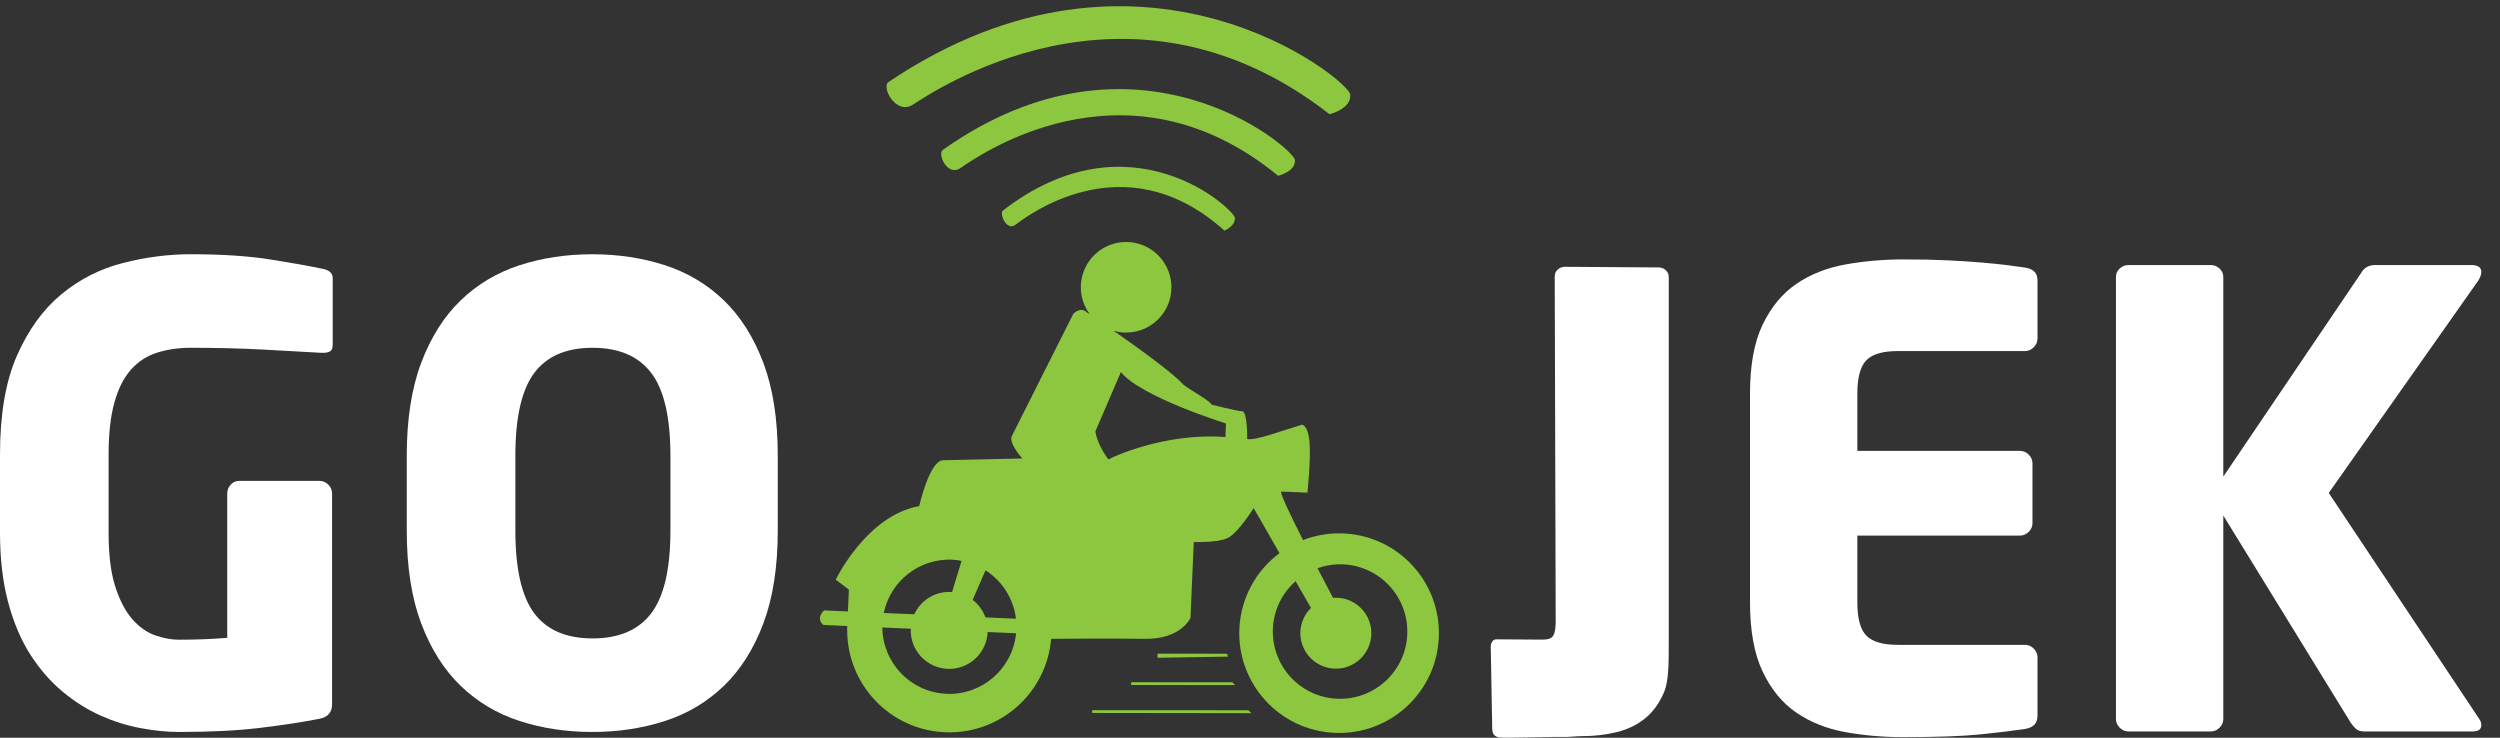 <?xml version="1.0" encoding="UTF-8" standalone="no"?>
<svg width="122px" height="36px" viewBox="0 0 122 36" version="1.1" xmlns="http://www.w3.org/2000/svg" xmlns:xlink="http://www.w3.org/1999/xlink">
    <rect x="0" y="0" width="122" height="36" fill="#333333" stroke="none"/>
    <!-- Generator: Sketch 3.6 (26304) - http://www.bohemiancoding.com/sketch -->
    <title>Group 2</title>
    <desc>Created with Sketch.</desc>
    <defs></defs>
    <g id="V5_Home" stroke="none" stroke-width="1" fill="none" fill-rule="evenodd">
        <g transform="translate(-659, -15)" id="Group-2">
            <g transform="translate(659, 15)">
                <path d="M65.558,26.032 C64.864,26.001 64.197,26.12 63.588,26.355 C62.959,25.112 62.418,23.983 62.533,23.988 C62.788,23.999 63.802,24.042 63.802,24.042 C63.802,24.042 63.972,22.473 63.907,21.607 C63.843,20.739 63.539,20.725 63.539,20.725 L62.403,21.082 C61.063,21.535 60.863,21.423 60.863,21.423 C60.863,21.423 60.879,20.084 60.626,20.072 C60.371,20.062 59.131,19.749 59.131,19.749 C59.026,19.545 58.193,19.104 57.758,18.779 C57.27,18.226 55.574,16.999 54.349,16.144 C54.512,16.19 54.683,16.22 54.861,16.227 C56.079,16.28 57.111,15.334 57.164,14.115 C57.215,12.895 56.27,11.864 55.051,11.811 C53.83,11.757 52.799,12.704 52.746,13.923 C52.724,14.451 52.89,14.943 53.182,15.338 C53.073,15.266 53.014,15.225 53.014,15.225 C52.721,14.958 52.381,15.31 52.381,15.31 C52.381,15.31 49.545,20.935 49.377,21.283 C49.209,21.631 49.889,22.373 49.889,22.373 L46.02,22.459 C45.357,22.482 44.856,24.699 44.856,24.699 C42.293,25.149 40.782,28.288 40.782,28.288 L41.425,28.773 L41.378,29.838 L40.21,29.788 C39.785,30.225 40.18,30.498 40.18,30.498 L41.346,30.549 L41.346,30.569 L41.338,30.752 L41.343,30.752 C41.34,33.409 43.433,35.618 46.113,35.734 C48.795,35.849 51.072,33.826 51.296,31.175 C51.834,31.17 54.29,31.152 55.866,31.175 C57.646,31.201 58.096,30.153 58.096,30.153 L58.256,26.448 C58.256,26.448 59.374,26.497 59.894,26.264 C60.41,26.032 61.179,24.795 61.179,24.795 L62.439,26.993 C61.306,27.837 60.548,29.166 60.481,30.687 C60.365,33.375 62.45,35.647 65.137,35.764 C67.825,35.881 70.099,33.796 70.214,31.107 C70.33,28.42 68.244,26.147 65.558,26.032 L65.558,26.032 Z M48.094,27.83 C48.9,28.349 49.461,29.206 49.579,30.193 L48.089,30.128 C47.967,29.787 47.75,29.492 47.466,29.275 L48.094,27.83 Z M46.472,27.313 C46.626,27.32 46.775,27.341 46.924,27.37 L46.46,28.893 C46.44,28.89 46.423,28.889 46.403,28.887 C45.619,28.853 44.925,29.306 44.616,29.977 L43.127,29.913 C43.45,28.37 44.845,27.242 46.472,27.313 L46.472,27.313 Z M46.189,33.858 C44.44,33.782 43.076,32.349 43.058,30.622 L44.446,30.682 C44.4,31.719 45.205,32.594 46.24,32.64 C47.278,32.684 48.153,31.88 48.197,30.843 L49.585,30.904 C49.418,32.624 47.935,33.933 46.189,33.858 L46.189,33.858 Z M59.801,21.328 C56.809,21.095 54.212,22.356 54.212,22.356 C54.212,22.356 54.124,22.476 54.034,22.349 C53.512,21.606 53.454,21.052 53.454,21.052 L54.7,18.156 C55.663,19.368 59.829,20.666 59.829,20.666 L59.801,21.328 Z M65.254,34.098 C63.444,34.02 62.04,32.488 62.117,30.678 C62.157,29.75 62.581,28.931 63.226,28.362 L63.976,29.667 C63.674,29.964 63.48,30.37 63.459,30.825 C63.419,31.78 64.161,32.587 65.117,32.629 C66.071,32.671 66.878,31.929 66.92,30.976 C66.962,30.019 66.219,29.21 65.264,29.17 C65.193,29.166 65.122,29.17 65.052,29.175 C64.877,28.844 64.603,28.321 64.295,27.729 C64.681,27.592 65.101,27.522 65.538,27.541 C67.348,27.618 68.752,29.15 68.674,30.96 C68.595,32.772 67.064,34.176 65.254,34.098 L65.254,34.098 Z" id="Fill-1" fill="#8DC63F"></path>
                <path d="M16.114,17.141 C16.032,17.192 15.919,17.217 15.777,17.217 L15.685,17.217 C14.949,17.177 14.031,17.126 12.928,17.064 C11.825,17.002 10.62,16.972 9.313,16.972 C8.701,16.972 8.144,17.054 7.643,17.217 C7.142,17.381 6.719,17.662 6.372,18.06 C6.025,18.458 5.76,18.994 5.576,19.668 C5.391,20.342 5.3,21.179 5.3,22.18 L5.3,26.009 C5.3,27.071 5.407,27.939 5.621,28.614 C5.837,29.287 6.111,29.819 6.449,30.207 C6.786,30.594 7.158,30.859 7.567,31.003 C7.975,31.146 8.364,31.218 8.731,31.218 C9.568,31.218 10.355,31.187 11.089,31.126 L11.089,24.079 C11.089,23.917 11.146,23.773 11.258,23.651 C11.37,23.528 11.508,23.467 11.672,23.467 L15.593,23.467 C15.756,23.467 15.899,23.528 16.022,23.651 C16.144,23.773 16.205,23.917 16.205,24.079 L16.205,34.373 C16.205,34.76 16.001,34.996 15.593,35.076 C14.755,35.241 13.785,35.388 12.683,35.521 C11.58,35.654 10.262,35.72 8.731,35.72 C8.159,35.72 7.541,35.658 6.877,35.536 C6.214,35.414 5.56,35.209 4.917,34.924 C4.274,34.638 3.655,34.249 3.064,33.76 C2.471,33.269 1.946,32.667 1.486,31.952 C1.027,31.238 0.664,30.385 0.399,29.394 C0.133,28.404 4.5e-05,27.265 4.5e-05,25.979 L4.5e-05,22.181 C4.5e-05,20.22 0.275,18.611 0.827,17.356 C1.379,16.1 2.098,15.104 2.987,14.368 C3.875,13.633 4.876,13.122 5.989,12.837 C7.102,12.551 8.21,12.407 9.313,12.407 C10.845,12.407 12.152,12.495 13.234,12.668 C14.316,12.842 15.143,12.99 15.716,13.112 C16.063,13.174 16.236,13.327 16.236,13.571 L16.236,16.819 C16.236,16.982 16.195,17.09 16.114,17.141" id="Fill-3" fill="#FFFFFF"></path>
                <path d="M37.955,25.887 C37.955,27.663 37.721,29.176 37.252,30.421 C36.783,31.667 36.141,32.683 35.326,33.469 C34.51,34.255 33.552,34.827 32.45,35.184 C31.35,35.541 30.167,35.72 28.903,35.72 C27.639,35.72 26.456,35.541 25.355,35.184 C24.254,34.827 23.296,34.255 22.48,33.469 C21.665,32.683 21.023,31.666 20.554,30.421 C20.084,29.175 19.85,27.663 19.85,25.887 L19.85,22.241 C19.85,20.464 20.085,18.953 20.554,17.707 C21.023,16.463 21.665,15.446 22.48,14.659 C23.296,13.874 24.254,13.301 25.355,12.944 C26.456,12.587 27.639,12.408 28.903,12.408 C30.167,12.408 31.35,12.587 32.45,12.944 C33.551,13.301 34.51,13.874 35.326,14.659 C36.141,15.446 36.783,16.463 37.252,17.707 C37.721,18.953 37.955,20.464 37.955,22.241 L37.955,25.887 Z M32.717,22.233 C32.717,20.367 32.405,19.023 31.783,18.202 C31.159,17.383 30.205,16.972 28.918,16.972 C27.631,16.972 26.682,17.383 26.069,18.202 C25.457,19.023 25.15,20.367 25.15,22.233 L25.15,25.895 C25.15,27.761 25.457,29.105 26.069,29.926 C26.682,30.745 27.631,31.155 28.918,31.155 C30.205,31.155 31.159,30.745 31.783,29.926 C32.405,29.105 32.717,27.761 32.717,25.895 L32.717,22.233 Z" id="Fill-5" fill="#FFFFFF"></path>
                <path d="M98.817,35.573 C98.286,35.655 97.577,35.742 96.688,35.834 C95.8,35.926 94.529,35.972 92.875,35.972 C91.894,35.972 90.952,35.89 90.051,35.727 C89.148,35.564 88.352,35.247 87.664,34.777 C86.975,34.307 86.427,33.639 86.016,32.77 C85.605,31.903 85.4,30.775 85.4,29.386 L85.4,19.214 C85.4,17.826 85.605,16.702 86.016,15.845 C86.427,14.987 86.975,14.324 87.664,13.853 C88.352,13.384 89.153,13.068 90.066,12.904 C90.977,12.741 91.925,12.659 92.905,12.659 C93.722,12.659 94.441,12.674 95.065,12.705 C95.688,12.736 96.234,12.771 96.704,12.812 C97.174,12.853 97.577,12.894 97.914,12.934 C98.251,12.976 98.551,13.017 98.818,13.057 C99.226,13.119 99.43,13.323 99.43,13.67 L99.43,16.519 C99.43,16.683 99.369,16.825 99.246,16.947 C99.125,17.07 98.981,17.132 98.818,17.132 L92.6,17.132 C91.884,17.132 91.379,17.279 91.083,17.576 C90.787,17.872 90.638,18.418 90.638,19.214 L90.638,22.003 L98.572,22.003 C98.736,22.003 98.879,22.063 99.002,22.186 C99.125,22.308 99.185,22.452 99.185,22.615 L99.185,25.525 C99.185,25.689 99.125,25.831 99.002,25.954 C98.879,26.076 98.736,26.138 98.572,26.138 L90.638,26.138 L90.638,29.385 C90.638,30.182 90.787,30.728 91.083,31.024 C91.379,31.32 91.884,31.468 92.6,31.468 L98.818,31.468 C98.981,31.468 99.125,31.529 99.246,31.652 C99.369,31.774 99.43,31.918 99.43,32.08 L99.43,34.929 C99.43,35.297 99.225,35.512 98.817,35.573" id="Fill-7" fill="#FFFFFF"></path>
                <path d="M121.088,13.271 C121.088,13.394 121.037,13.537 120.935,13.7 L113.643,24.055 L120.965,35.052 C121.046,35.155 121.087,35.267 121.087,35.389 C121.087,35.594 120.944,35.695 120.659,35.695 L115.389,35.695 C115.206,35.695 115.067,35.654 114.975,35.573 C114.884,35.492 114.797,35.389 114.715,35.267 L108.497,25.157 L108.497,35.083 C108.497,35.246 108.436,35.389 108.313,35.512 C108.191,35.634 108.048,35.695 107.884,35.695 L103.871,35.695 C103.707,35.695 103.565,35.634 103.442,35.512 C103.32,35.389 103.258,35.246 103.258,35.083 L103.258,13.517 C103.258,13.354 103.32,13.215 103.442,13.103 C103.565,12.991 103.707,12.934 103.871,12.934 L107.884,12.934 C108.048,12.934 108.191,12.991 108.313,13.103 C108.436,13.215 108.497,13.354 108.497,13.517 L108.497,23.258 L115.236,13.302 C115.379,13.057 115.604,12.934 115.911,12.934 L120.597,12.934 C120.924,12.934 121.088,13.047 121.088,13.271" id="Fill-9" fill="#FFFFFF"></path>
                <path id="Fill-11" fill="#8DC63F" d="M55.201,33.427 L60.268,33.432 L60.137,33.296 L55.201,33.292 L55.201,33.427 Z"></path>
                <path id="Fill-13" fill="#8DC63F" d="M53.299,34.792 L61.075,34.803 L60.916,34.66 L53.299,34.657 L53.299,34.792 Z"></path>
                <path id="Fill-15" fill="#8DC63F" d="M56.486,32.098 L59.921,32.044 L59.881,31.901 L56.486,31.899 L56.486,32.098 Z"></path>
                <path d="M44.533,5.117 C45.347,4.617 54.976,-2.148 64.882,5.575 C64.882,5.575 65.96,5.317 65.892,4.608 C65.824,3.899 55.722,-4.316 43.363,4 C42.993,4.25 43.718,5.615 44.533,5.117" id="Fill-17" fill="#8DC63F"></path>
                <path d="M46.854,8.212 C47.475,7.808 54.818,2.378 62.371,8.578 C62.371,8.578 63.243,8.374 63.19,7.803 C63.137,7.234 55.435,0.641 46.009,7.316 C45.728,7.516 46.234,8.613 46.854,8.212" id="Fill-19" fill="#8DC63F"></path>
                <path d="M49.528,10.985 C49.938,10.698 54.776,6.788 59.752,11.252 C59.752,11.252 60.295,11.037 60.26,10.627 C60.226,10.217 55.15,5.469 48.94,10.277 C48.754,10.419 49.12,11.274 49.528,10.985" id="Fill-21" fill="#8DC63F"></path>
                <path d="M81.215,33.755 C80.985,34.302 80.677,34.736 80.284,35.054 C79.892,35.371 79.43,35.596 78.898,35.728 C78.367,35.859 77.792,35.924 77.173,35.924 C76.893,35.924 76.525,35.977 76.305,35.961 C76.085,35.945 73.514,36.025 73.187,35.992 C72.941,35.958 72.821,35.82 72.821,35.575 L72.748,31.541 C72.748,31.459 72.772,31.383 72.822,31.309 C72.87,31.234 72.936,31.199 73.018,31.199 L75.28,31.214 C75.558,31.214 75.733,31.144 75.807,31.005 C75.881,30.866 75.918,30.641 75.918,30.33 L75.871,13.485 C75.871,13.355 75.919,13.244 76.017,13.154 C76.117,13.065 76.23,13.02 76.361,13.02 L80.945,13.051 C81.074,13.051 81.191,13.096 81.288,13.185 C81.386,13.276 81.435,13.386 81.435,13.516 L81.435,31.406 C81.434,32.239 81.442,33.208 81.215,33.755" id="Fill-23" fill="#FFFFFF"></path>
            </g>
        </g>
    </g>
</svg>